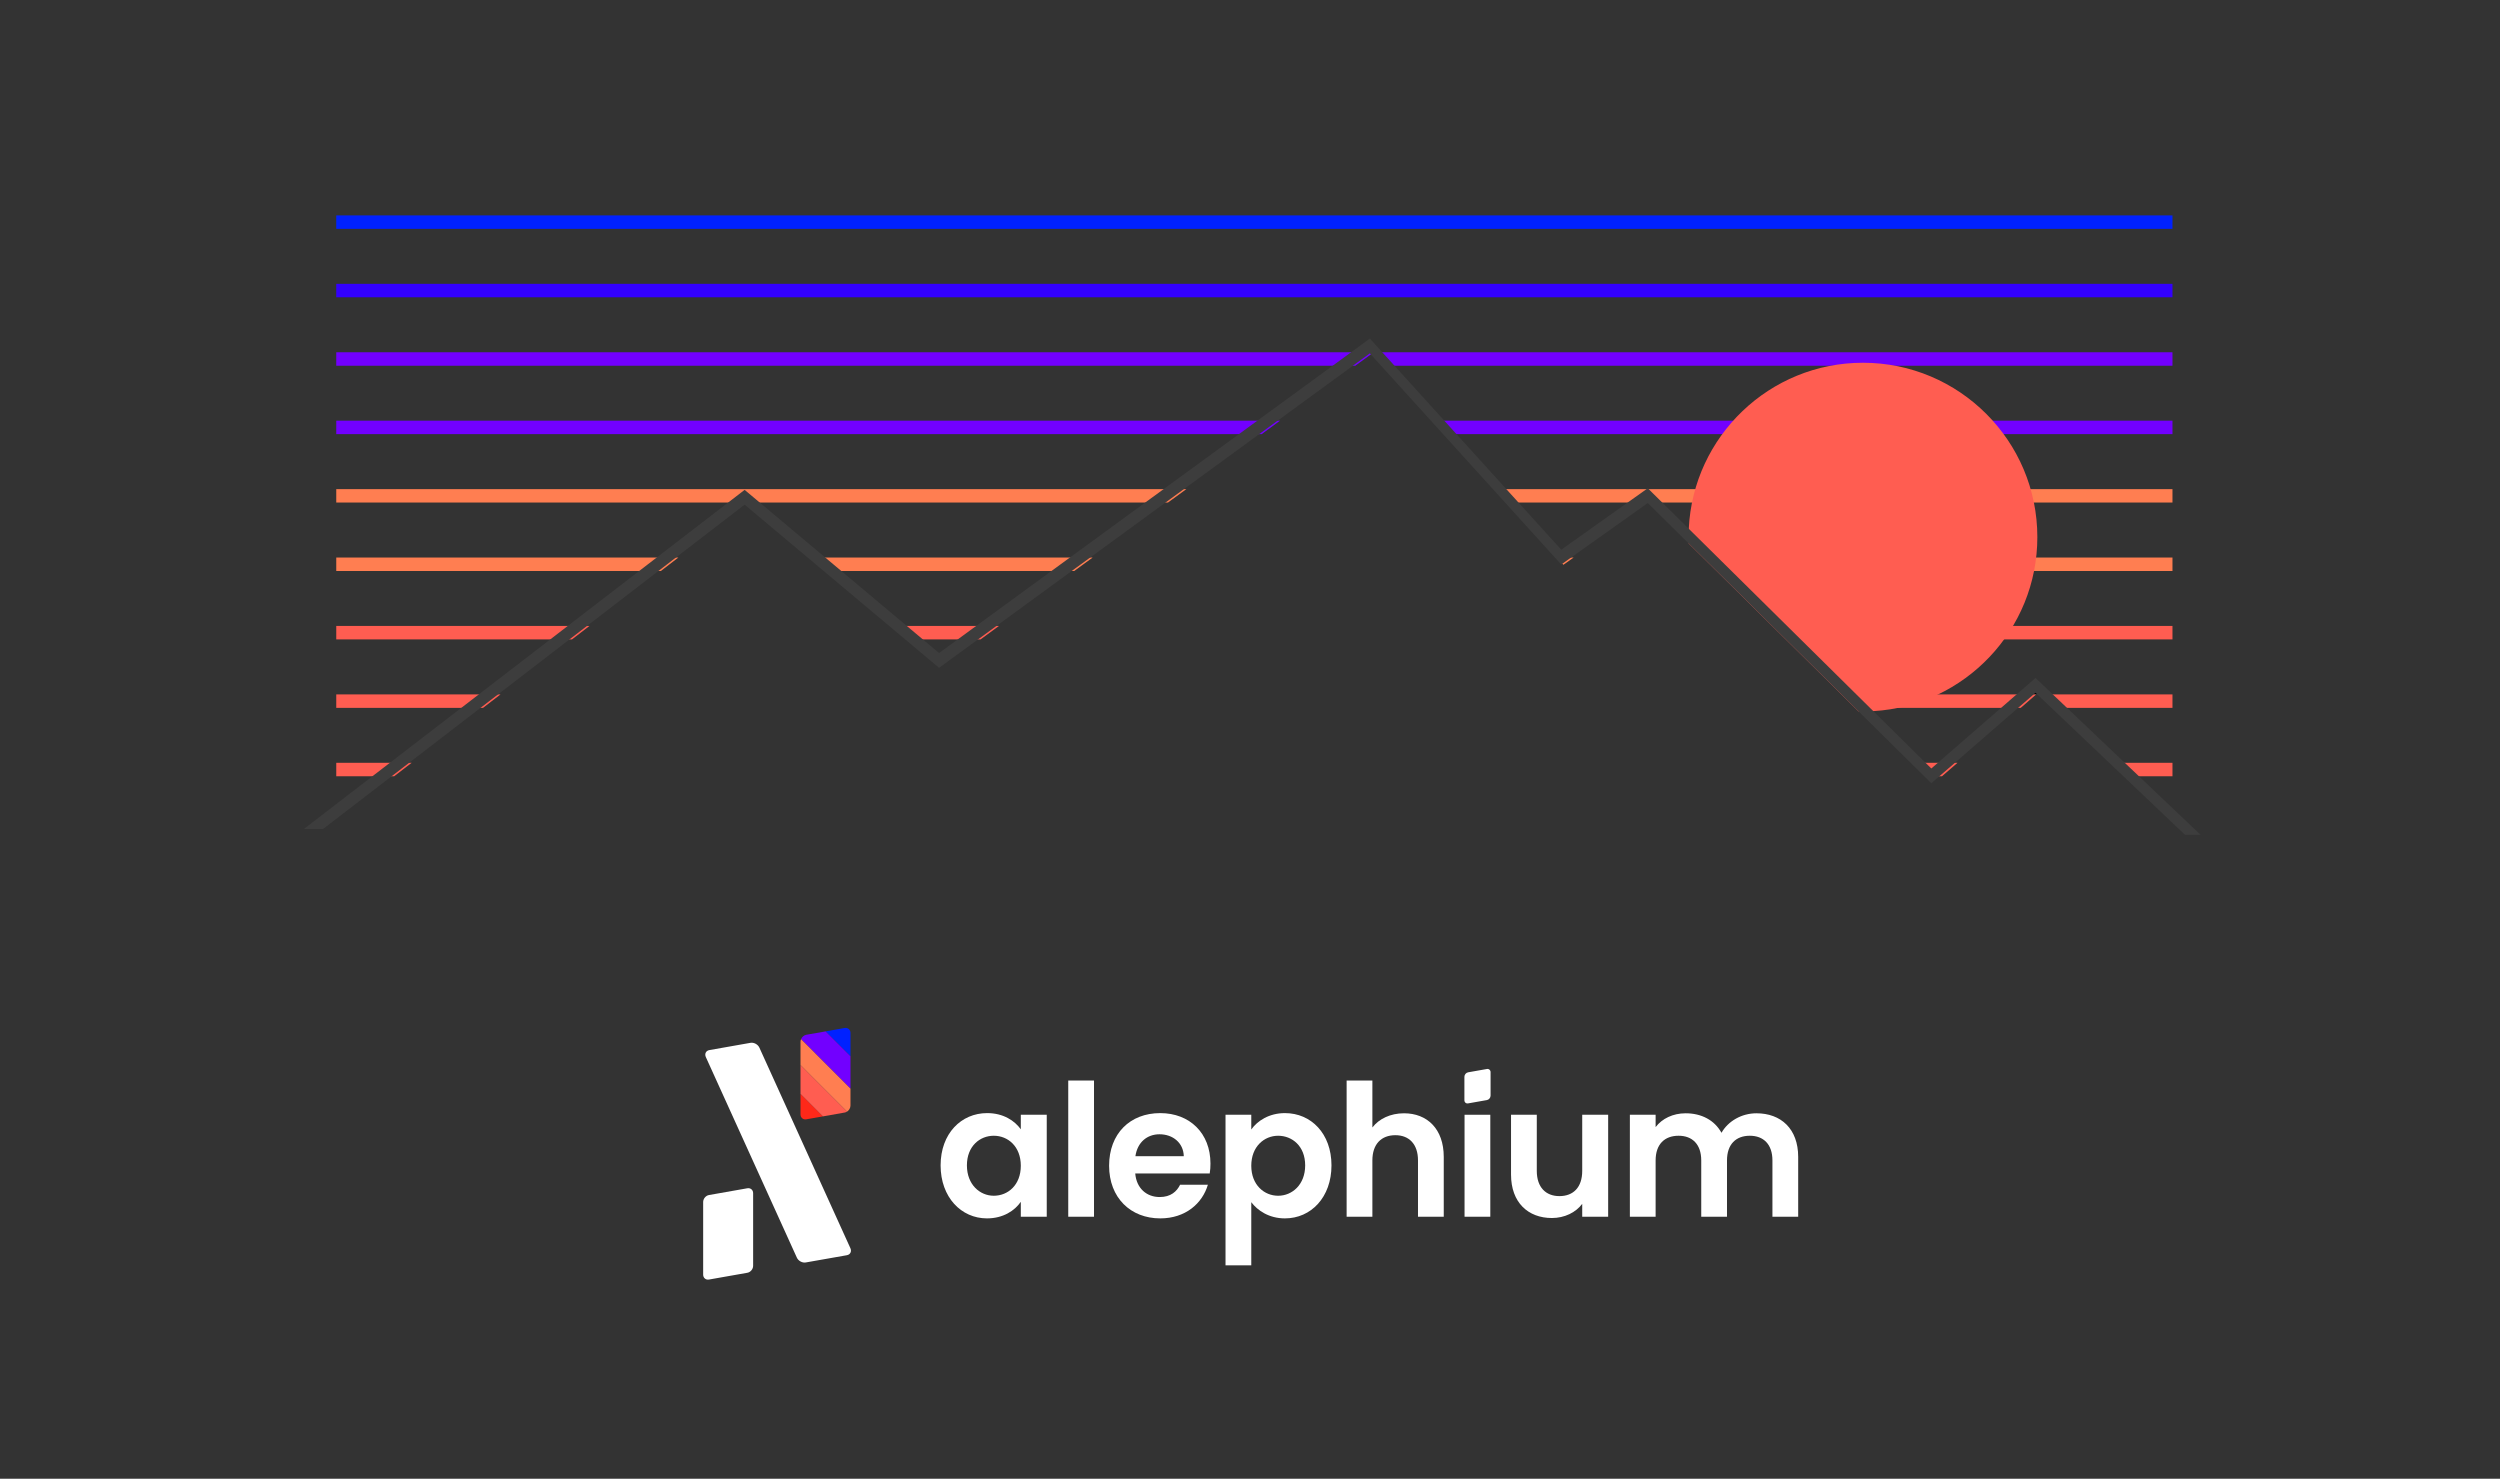 <?xml version="1.0" encoding="UTF-8" standalone="no"?>
<!DOCTYPE svg PUBLIC "-//W3C//DTD SVG 1.1//EN" "http://www.w3.org/Graphics/SVG/1.1/DTD/svg11.dtd">
<svg width="100%" height="100%" viewBox="0 0 6536 3866" version="1.1" xmlns="http://www.w3.org/2000/svg" xmlns:xlink="http://www.w3.org/1999/xlink" xml:space="preserve" xmlns:serif="http://www.serif.com/" style="fill-rule:evenodd;clip-rule:evenodd;stroke-linejoin:round;stroke-miterlimit:2;">
    <rect x="0" y="0" width="6536" height="3866" fill="#333333" stroke="none"/>
    <g transform="matrix(1,0,0,1,-16598.2,-9644.79)">
        <g transform="matrix(2.083,0,0,1.232,852.211,9644.79)">
            <rect id="mountain-vector" x="7560.68" y="0" width="3138.03" height="3138.03" style="fill:none;"/>
            <g id="mountain-vector1" serif:id="mountain-vector">
                <g transform="matrix(1.355,0,0,1.355,-3352.24,-359.8)">
                    <g transform="matrix(0.634,0,0,1.072,7312.68,-196.166)">
                        <path d="M1743.2,1564.77L1658.63,1564.77L1658.63,1545.12L1768.74,1545.12L1743.2,1564.77ZM4251.63,1545.12L4341.37,1545.12L4341.37,1564.77L4272.3,1564.77L4251.63,1545.12ZM3981.33,1564.77L3961.45,1545.12L4027.25,1545.12L4004.63,1564.77L3981.33,1564.77Z" style="fill:rgb(255,93,81);"/>
                    </g>
                    <g transform="matrix(0.634,0,0,1.072,7312.68,-196.166)">
                        <path d="M1873.11,1464.8L1658.63,1464.8L1658.63,1445.14L1898.64,1445.14L1873.11,1464.8ZM3860.32,1445.14L4142.3,1445.14L4119.68,1464.8L3880.2,1464.8L3860.32,1445.14ZM4146.45,1445.14L4341.37,1445.14L4341.37,1464.8L4167.12,1464.8L4146.45,1445.14Z" style="fill:rgb(255,93,81);"/>
                    </g>
                    <g transform="matrix(0.634,0,0,1.072,7312.68,-196.166)">
                        <path d="M2003,1364.84L1658.63,1364.84L1658.63,1345.18L2028.53,1345.18L2003,1364.84ZM3759.21,1345.18L4341.37,1345.18L4341.37,1364.84L3779.09,1364.84L3759.21,1345.18ZM2492.41,1364.84L2469,1345.18L2626.83,1345.18L2599.92,1364.84L2492.41,1364.84Z" style="fill:rgb(255,93,81);"/>
                    </g>
                    <g transform="matrix(0.634,0,0,1.072,7312.68,-196.166)">
                        <path d="M2132.9,1264.87L1658.63,1264.87L1658.63,1245.21L2158.43,1245.21L2132.9,1264.87ZM3658.08,1245.21L4341.37,1245.21L4341.37,1264.87L3677.96,1264.87L3658.08,1245.21ZM2349.89,1245.21L2763.74,1245.21L2736.83,1264.87L2373.3,1264.87L2349.89,1245.21ZM3441.89,1245.21L3466.44,1245.21L3451.51,1255.83L3441.89,1245.21Z" style="fill:rgb(255,126,81);"/>
                    </g>
                    <g transform="matrix(0.634,0,0,1.072,7312.68,-196.166)">
                        <path d="M2873.73,1164.9L1658.63,1164.9L1658.63,1145.26L2900.64,1145.26L2873.73,1164.9ZM3351.33,1145.26L4341.37,1145.26L4341.37,1164.9L3369.13,1164.9L3351.33,1145.26Z" style="fill:rgb(255,126,81);"/>
                    </g>
                    <g transform="matrix(0.634,0,0,1.072,7312.68,-196.166)">
                        <path d="M3010.64,1064.93L1658.63,1064.93L1658.63,1045.29L3037.55,1045.29L3010.64,1064.93ZM3260.75,1045.29L4341.37,1045.29L4341.37,1064.93L3278.55,1064.93L3260.75,1045.29Z" style="fill:rgb(114,0,255);"/>
                    </g>
                    <g transform="matrix(0.634,0,0,1.072,7312.68,-196.166)">
                        <path d="M3147.55,964.969L1658.63,964.969L1658.63,945.319L4341.37,945.319L4341.37,964.969L3187.98,964.969L3171.88,947.204L3147.55,964.969Z" style="fill:rgb(114,0,255);"/>
                    </g>
                    <g transform="matrix(0.634,0,0,1.072,7312.68,-196.166)">
                        <rect x="1658.63" y="845.354" width="2682.74" height="19.65" style="fill:rgb(51,0,255);"/>
                    </g>
                    <g transform="matrix(0.634,0,0,1.072,7312.68,-196.166)">
                        <rect x="1658.63" y="745.389" width="2682.74" height="19.65" style="fill:rgb(0,33,255);"/>
                    </g>
                </g>
                <g id="path80285" transform="matrix(0.859,0,0,1.452,6553.98,-625.538)">
                    <path d="M3637.84,1203.61C3644.19,1068.62 3755.8,960.965 3892.35,960.965C4032.97,960.965 4147.15,1075.13 4147.15,1215.76C4147.15,1351.32 4041.05,1462.3 3907.43,1470.12C3902.44,1470.41 3897.41,1470.56 3892.35,1470.56C3890.21,1470.56 3888.08,1470.53 3885.95,1470.48L3637.72,1225.09C3637.61,1221.99 3637.56,1218.88 3637.56,1215.76C3637.56,1211.69 3637.65,1207.63 3637.84,1203.61Z" style="fill:rgb(255,93,81);"/>
                </g>
                <g id="path249" transform="matrix(0.759,0,0,1.284,6852.02,-209.555)">
                    <path d="M2487.26,2089.23C2487.26,2141.85 2521.33,2176.84 2563.91,2176.84C2590.68,2176.84 2609.85,2164.06 2619.89,2149.46L2619.89,2174.1L2662.78,2174.1L2662.78,2005.58L2619.89,2005.58L2619.89,2029.61C2609.85,2015.62 2591.29,2002.84 2564.22,2002.84C2521.33,2002.84 2487.26,2036.61 2487.26,2089.23ZM2619.89,2089.84C2619.89,2121.78 2598.59,2139.42 2575.17,2139.42C2552.36,2139.42 2530.76,2121.17 2530.76,2089.23C2530.76,2057.29 2552.36,2040.26 2575.17,2040.26C2598.59,2040.26 2619.89,2057.9 2619.89,2089.84Z" style="fill:white;fill-rule:nonzero;"/>
                </g>
                <g id="rect253" transform="matrix(0.759,0,0,1.284,6852.02,-209.555)">
                    <rect x="2698.34" y="1949.01" width="42.586" height="225.095" style="fill:white;"/>
                </g>
                <g id="path257" transform="matrix(0.759,0,0,1.284,6852.02,-209.555)">
                    <path d="M2849.25,2037.83C2871.15,2037.83 2888.79,2051.82 2889.4,2074.03L2809.4,2074.03C2812.75,2050.91 2828.87,2037.83 2849.25,2037.83ZM2929.25,2121.18L2883.32,2121.18C2877.84,2132.43 2867.81,2141.56 2849.55,2141.56C2828.26,2141.56 2811.23,2127.56 2809.1,2102.62L2932.29,2102.62C2933.21,2097.15 2933.51,2091.67 2933.51,2086.2C2933.51,2036.01 2899.14,2002.85 2850.47,2002.85C2800.58,2002.85 2765.9,2036.61 2765.9,2089.85C2765.9,2142.77 2801.49,2176.84 2850.47,2176.84C2892.14,2176.84 2920.13,2152.2 2929.25,2121.18Z" style="fill:white;fill-rule:nonzero;"/>
                </g>
                <g id="path261" transform="matrix(0.759,0,0,1.284,6852.02,-209.555)">
                    <path d="M3001,2029.92L3001,2005.59L2958.41,2005.59L2958.41,2254.41L3001,2254.41L3001,2150.07C3011.34,2163.76 3030.2,2176.84 3056.67,2176.84C3099.86,2176.84 3133.62,2141.86 3133.62,2089.24C3133.62,2036.61 3099.86,2002.85 3056.67,2002.85C3030.51,2002.85 3011.04,2015.62 3001,2029.92ZM3090.13,2089.24C3090.13,2121.17 3068.53,2139.43 3045.41,2139.43C3022.6,2139.43 3001,2121.78 3001,2089.84C3001,2057.9 3022.6,2040.26 3045.41,2040.26C3068.53,2040.26 3090.13,2057.3 3090.13,2089.24Z" style="fill:white;fill-rule:nonzero;"/>
                </g>
                <g id="path265" transform="matrix(0.759,0,0,1.284,6852.02,-209.555)">
                    <path d="M3158.67,2174.1L3201.26,2174.1L3201.26,2081.02C3201.26,2053.95 3216.16,2039.35 3239.28,2039.35C3261.79,2039.35 3276.69,2053.95 3276.69,2081.02L3276.69,2174.1L3319.28,2174.1L3319.28,2075.24C3319.28,2028.7 3291.6,2003.15 3253.58,2003.15C3231.07,2003.15 3212.21,2012.28 3201.26,2026.57L3201.26,1949.01L3158.67,1949.01L3158.67,2174.1Z" style="fill:white;fill-rule:nonzero;"/>
                </g>
                <g id="rect269" transform="matrix(0.759,0,0,1.284,6852.02,-209.555)">
                    <rect x="3353.67" y="2005.58" width="42.586" height="168.517" style="fill:white;"/>
                </g>
                <g id="path273" transform="matrix(0.759,0,0,1.284,6852.02,-209.555)">
                    <path d="M3591.15,2005.58L3548.26,2005.58L3548.26,2098.36C3548.26,2125.43 3533.66,2140.03 3510.54,2140.03C3488.03,2140.03 3473.13,2125.43 3473.13,2098.36L3473.13,2005.58L3430.54,2005.58L3430.54,2104.44C3430.54,2150.68 3458.83,2176.23 3498.07,2176.23C3519.06,2176.23 3537.61,2167.1 3548.26,2152.8L3548.26,2174.1L3591.15,2174.1L3591.15,2005.58Z" style="fill:white;fill-rule:nonzero;"/>
                </g>
                <g id="path277" transform="matrix(0.759,0,0,1.284,6852.02,-209.555)">
                    <path d="M3862.8,2174.1L3905.39,2174.1L3905.39,2075.24C3905.39,2028.7 3876.79,2003.15 3836.34,2003.15C3811.7,2003.15 3789.49,2016.23 3778.54,2035.39C3766.98,2014.4 3745.38,2003.15 3719.22,2003.15C3698.24,2003.15 3680.29,2011.97 3669.64,2025.96L3669.64,2005.58L3627.06,2005.58L3627.06,2174.1L3669.64,2174.1L3669.64,2081.02C3669.64,2054.25 3684.55,2040.26 3707.66,2040.26C3730.18,2040.26 3745.08,2054.25 3745.08,2081.02L3745.08,2174.1L3787.67,2174.1L3787.67,2081.02C3787.67,2054.25 3802.57,2040.26 3825.39,2040.26C3847.89,2040.26 3862.8,2054.25 3862.8,2081.02L3862.8,2174.1Z" style="fill:white;fill-rule:nonzero;"/>
                </g>
                <g id="path283" transform="matrix(0.759,0,0,1.284,6852.02,-209.555)">
                    <path d="M3396.71,1935.13C3396.71,1931.68 3394,1929.36 3390.69,1929.94L3359.52,1935.44C3356.15,1936.04 3353.43,1939.31 3353.43,1942.76L3353.43,1981.62C3353.43,1985.07 3356.15,1987.39 3359.52,1986.8L3390.69,1981.3C3394,1980.72 3396.71,1977.44 3396.71,1973.99L3396.71,1935.13Z" style="fill:white;"/>
                </g>
                <g id="path5302" transform="matrix(0.759,0,0,1.284,6852.02,-209.555)">
                    <path d="M2177.25,2135.24C2177.25,2129.8 2172.96,2126.13 2167.68,2127.06L2104.18,2138.26C2098.9,2139.19 2094.61,2144.37 2094.61,2149.81L2094.61,2269.75C2094.61,2275.2 2098.9,2278.86 2104.18,2277.93L2167.68,2266.73C2172.96,2265.8 2177.25,2260.63 2177.25,2255.18L2177.25,2135.24Z" style="fill:white;"/>
                </g>
                <g id="path5304" transform="matrix(0.575,0,0,0.973,-2398.14,-9354.61)">
                    <path d="M19064.6,12000L19113.5,12049L19077.2,12055.4C19070.3,12056.6 19064.6,12051.8 19064.6,12044.6L19064.6,12000Z" style="fill:rgb(255,40,25);"/>
                </g>
                <g id="path53041" serif:id="path5304" transform="matrix(0.575,0,0,0.973,-2398.14,-9354.61)">
                    <path d="M19166.2,12038.6C19164.6,12039.6 19162.9,12040.3 19161,12040.6L19113.5,12049L19064.6,12000L19064.6,11937L19166.2,12038.6Z" style="fill:rgb(255,93,81);"/>
                </g>
                <g id="path53042" serif:id="path5304" transform="matrix(0.575,0,0,0.973,-2398.14,-9354.61)">
                    <path d="M19119.4,11863.6L19161,11856.2C19168,11855 19173.7,11859.8 19173.7,11867L19173.7,11917.9L19119.4,11863.6Z" style="fill:rgb(0,33,255);"/>
                </g>
                <g id="path53043" serif:id="path5304" transform="matrix(0.575,0,0,0.973,-2398.14,-9354.61)">
                    <path d="M19173.7,11917.9L19173.7,11988.5L19065.8,11880.6C19067.8,11875.8 19072.2,11871.9 19077.2,11871L19119.4,11863.6L19173.7,11917.9Z" style="fill:rgb(114,0,255);"/>
                </g>
                <g id="path53044" serif:id="path5304" transform="matrix(0.575,0,0,0.973,-2398.14,-9354.61)">
                    <path d="M19173.7,11988.5L19173.7,12025.3C19173.7,12030.6 19170.6,12035.7 19166.2,12038.6L19064.6,11937L19064.6,11886.3C19064.6,11884.3 19065,11882.4 19065.8,11880.6L19173.7,11988.5Z" style="fill:rgb(255,126,81);"/>
                </g>
                <g id="path5306" transform="matrix(0.759,0,0,1.284,6852.02,-209.555)">
                    <path d="M2187.59,1894.67C2185.14,1889.27 2178.56,1885.7 2172.9,1886.69L2104.86,1898.69C2099.2,1899.69 2096.6,1904.88 2099.05,1910.28L2249.54,2241.71C2251.99,2247.11 2258.57,2250.69 2264.23,2249.69L2332.27,2237.7C2337.92,2236.7 2340.53,2231.5 2338.07,2226.1L2187.59,1894.67Z" style="fill:white;"/>
                </g>
                <g id="path76517" transform="matrix(0.859,0,0,1.452,6553.98,-625.538)">
                    <path d="M1642.31,1642.42L1614.35,1642.33L1614.35,1642.33L2258.31,1146.75L2542.43,1385.21L3171.88,925.604L3451.51,1234.23L3577.92,1144.37L3992.23,1553.94L4144.47,1421.66L4385.65,1650.9L4362.85,1650.83L4146.45,1445.14L4142.3,1445.14L3992.23,1575.54L3577.92,1165.97L3451.51,1255.83L3171.88,947.204L2542.43,1406.82L2258.31,1168.35L1642.31,1642.42Z" style="fill:rgb(61,61,61);fill-rule:nonzero;"/>
                </g>
                <g id="path765171" serif:id="path76517" transform="matrix(0.859,0,0,1.452,6553.98,-625.538)">
                    <path d="M4142.3,1445.14L4144.47,1443.26L4146.45,1445.14L4142.3,1445.14Z" style="fill-rule:nonzero;"/>
                </g>
            </g>
        </g>
    </g>
</svg>
